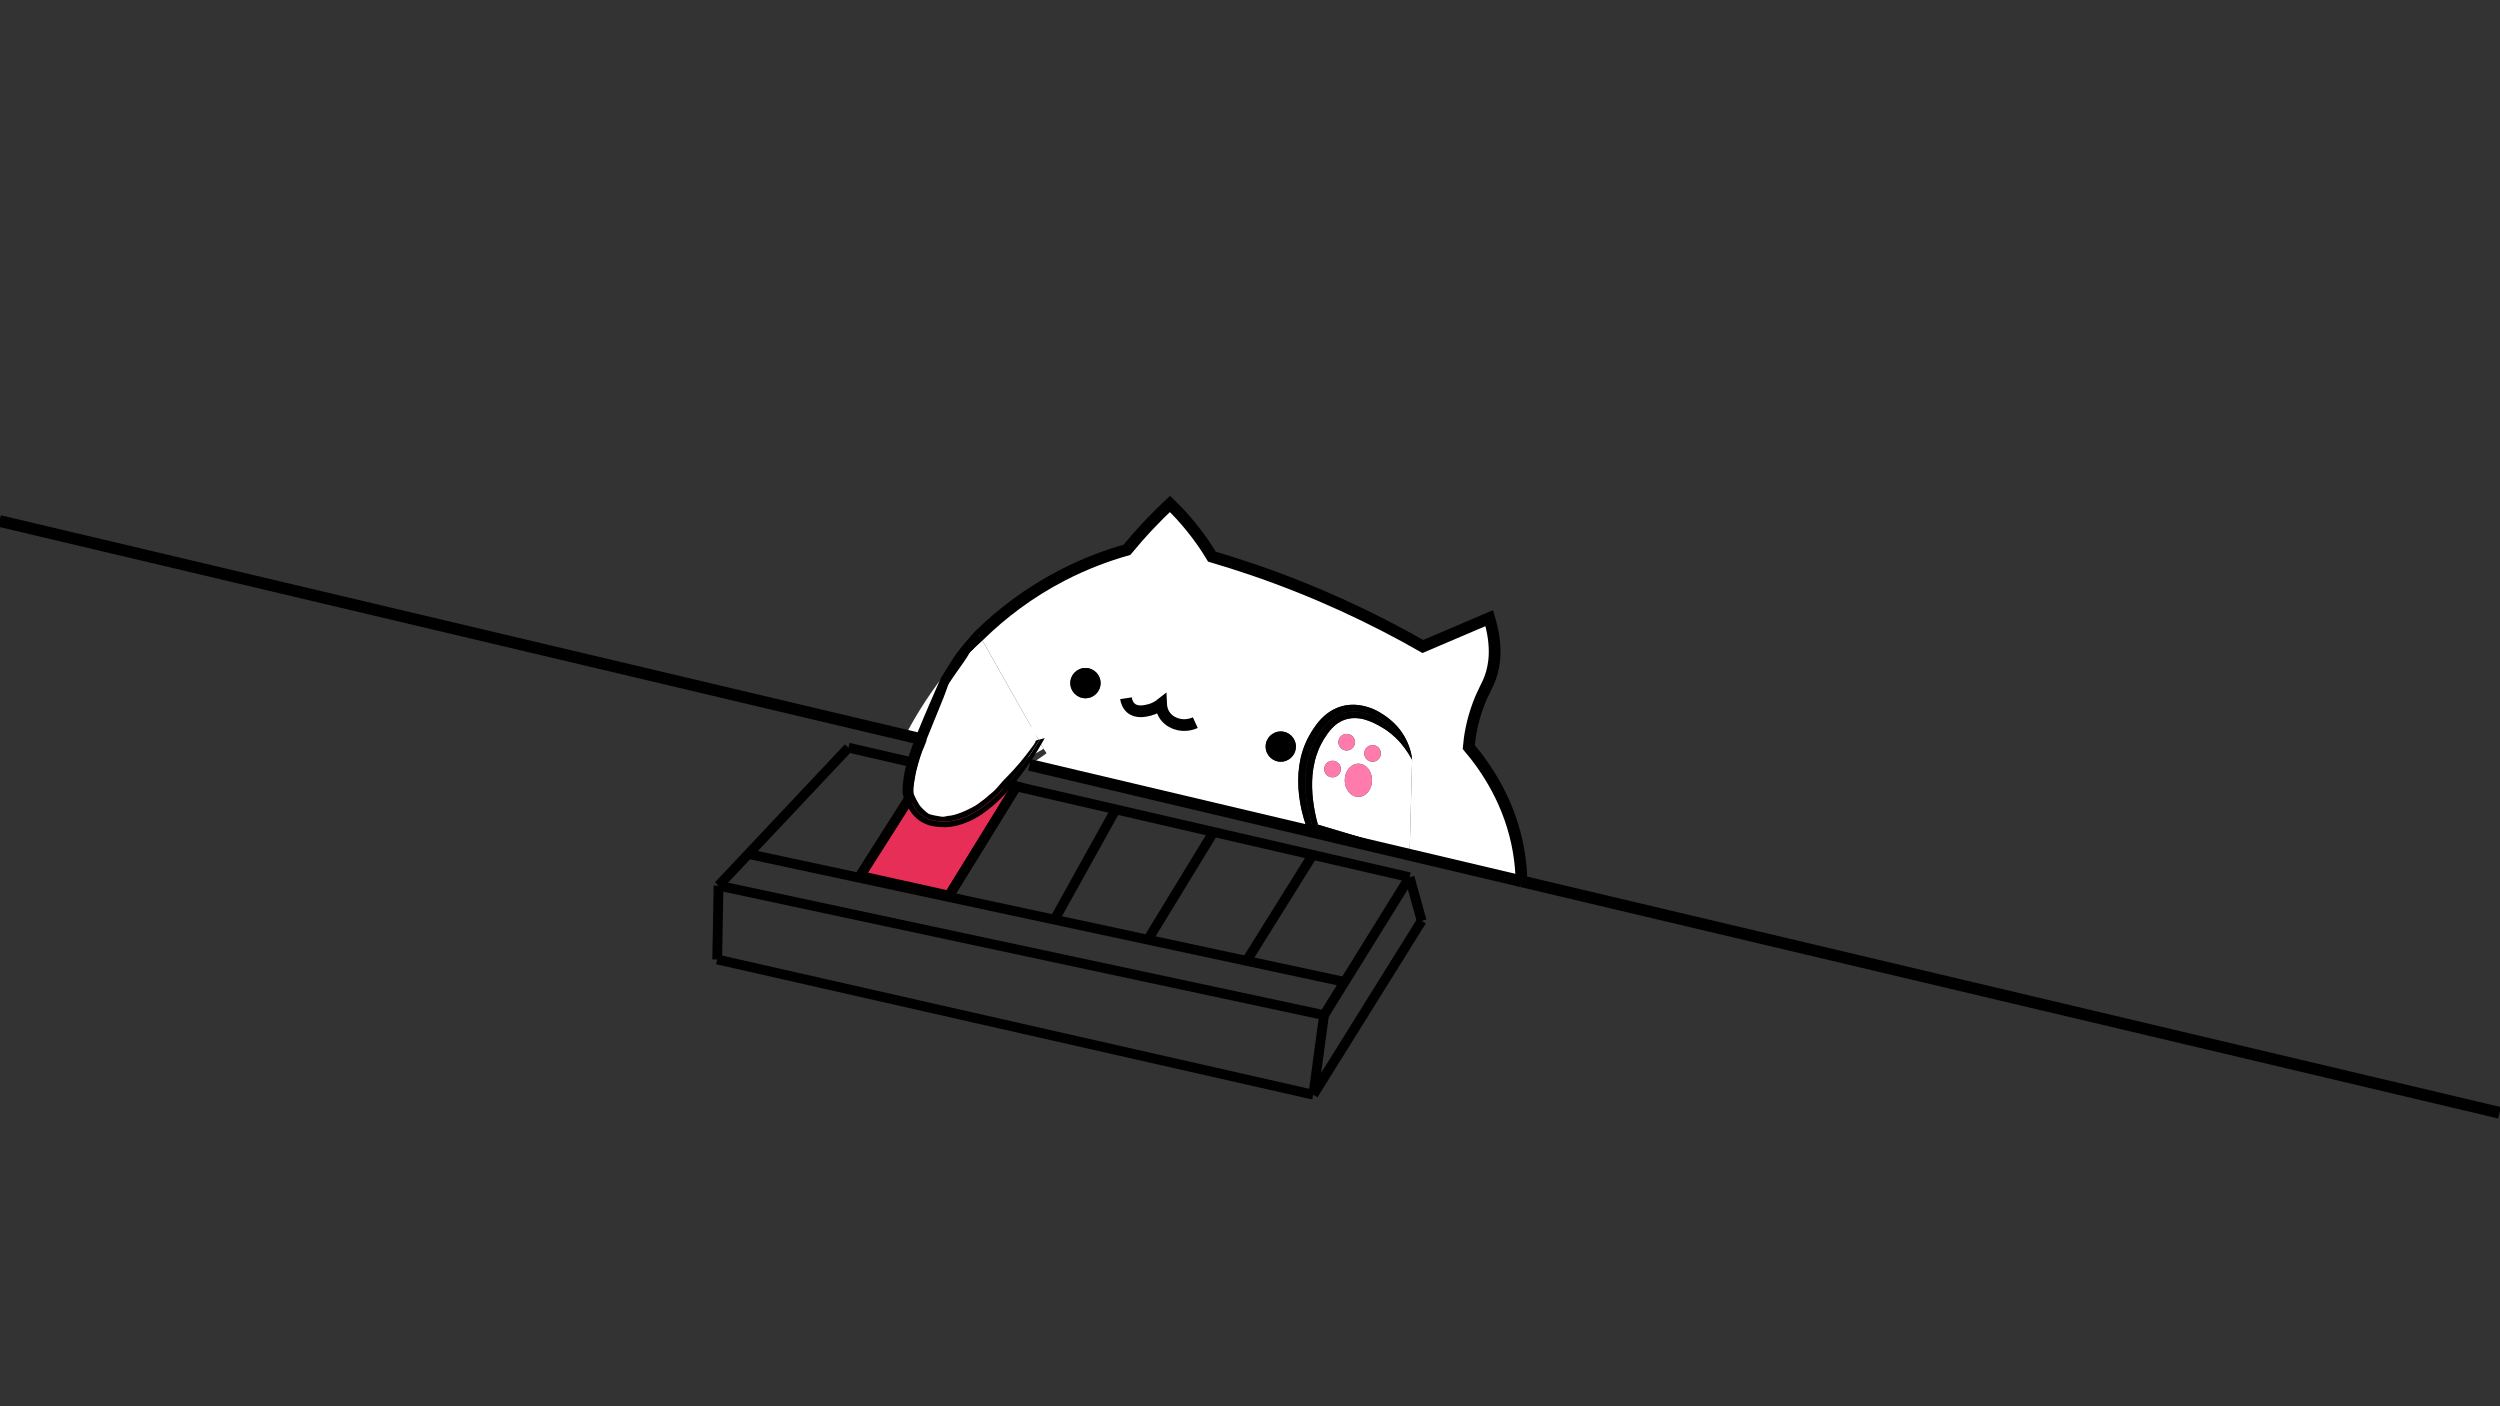 <?xml version="1.0" encoding="utf-8"?>
<!-- Generator: Adobe Illustrator 22.1.0, SVG Export Plug-In . SVG Version: 6.00 Build 0)  -->
<svg version="1.1" id="Слой_1" xmlns="http://www.w3.org/2000/svg" xmlns:xlink="http://www.w3.org/1999/xlink" x="0px" y="0px"
	 viewBox="0 0 2560 1440" style="enable-background:new 0 0 2560 1440;" xml:space="preserve">
<rect x="0" y="0" width="2560" height="1440" fill="#333333" stroke="none"/>
<style type="text/css">
	.st0{fill:#E72E56;stroke:#000000;stroke-width:10;stroke-miterlimit:10;}
	.st1{fill:#0C0C11;stroke:#000000;stroke-width:10;stroke-miterlimit:10;}
	.st2{fill:none;stroke:#000000;stroke-width:10;stroke-miterlimit:10;}
	.st3{fill:#FFFFFF;}
	.st4{fill:#FF7BAC;}
	.st5{fill:none;stroke:#000000;stroke-width:12;stroke-miterlimit:10;}
</style>
<polygon class="st0" points="1040.8,805.3 951.9,784.8 880.7,896.9 971.8,917.1 "/>
<g>
	<line class="st1" x1="735.8" y1="906.9" x2="1355.8" y2="1039.5"/>
	<line class="st1" x1="1344.8" y1="1121" x2="1355.8" y2="1039.5"/>
	<line class="st1" x1="735.8" y1="906.9" x2="734.4" y2="982.5"/>
	<line class="st1" x1="868.8" y1="765.6" x2="735.8" y2="906.9"/>
	<line class="st2" x1="1443.4" y1="898.3" x2="868.8" y2="765.6"/>
	<line class="st1" x1="1455.8" y1="942.9" x2="1443.4" y2="898.3"/>
	<line class="st1" x1="1142.5" y1="828.8" x2="1079.8" y2="941.7"/>
	<line class="st1" x1="1242.7" y1="851.9" x2="1175.4" y2="962.2"/>
	<line class="st1" x1="1344.2" y1="875.4" x2="1276.5" y2="983.9"/>
	<g id="XMLID_2_">
		<g>
		</g>
		<g>
			<line class="st2" x1="1375.6" y1="1005.2" x2="766.4" y2="874.5"/>
			<line class="st2" x1="1040.8" y1="805.3" x2="971.8" y2="917.1"/>
			<line class="st2" x1="879.5" y1="898.7" x2="951.9" y2="784.8"/>
		</g>
	</g>
	<line class="st2" x1="1355.8" y1="1039.5" x2="1443.4" y2="898.3"/>
	<line class="st2" x1="1344.8" y1="1121" x2="1455.8" y2="942.9"/>
	<line class="st2" x1="734.4" y1="982.5" x2="1344.8" y2="1121"/>
</g>
<g>
	<g id="XMLID_1_">
		<g>
			<path class="st3" d="M1443.5,872.5l2.5-94.5c-0.4-4.8-1.6-9.6-3.4-14.4c-1.7-4.6-4-9.1-6.9-13.3c-2.8-4.2-6.3-8.1-10.1-11.5
				l-1.5-1.3l-1.4-1.2c-1-0.8-2-1.5-3-2.3c-2.1-1.5-4.2-2.9-6.4-4.2c-1.1-0.7-2.3-1.3-3.4-1.9c-1.1-0.6-2.3-1.1-3.5-1.7
				c-1.2-0.4-2.5-1-3.7-1.4c-1.3-0.4-2.5-0.9-3.8-1.2c-5.1-1.4-10.7-2.2-16.3-1.8c-5.7,0.3-11.2,1.9-16.3,4.4
				c-5.1,2.5-9.5,6-13.3,9.9s-6.8,8.3-9.5,12.5l-1,1.6l-1,1.7c-0.7,1.1-1.3,2.2-1.9,3.4c-1.2,2.3-2.3,4.7-3.3,7.1
				c-2,4.8-3.5,9.8-4.6,14.8c-1.1,5.1-1.8,10.1-2.1,15.2c-0.3,5-0.3,10.1,0,15.1s1,10,1.8,14.9s1.9,9.7,3.3,14.5
				c1.3,4.7,2.9,9.3,4.7,13.8l-285.3-67.5c6-3.8,11.9-7.6,17.6-11.9l-2.5-3.7l-63.3-111.9c0.3-0.3,0.5-0.5,0.8-0.8l-3.8-4.4
				c23-22.4,51.1-44,85.1-61.6c23.1-11.9,45.5-20.2,66-26c6.7-8.1,14-16.5,22-25c7.5-7.9,14.8-15.3,22-22c7,6.7,14.5,14.7,22,24
				c8.6,10.6,15.5,20.8,21,30c13.5,4,27.1,8.3,41,13c66.1,22.5,124.4,50.1,175,79c22.7-9.7,45.3-19.3,68-29c8.7,28.8,5.6,48.3,1,61
				c-3.3,9-7,13.8-12,27c-6.7,17.8-9.1,33.5-10,44c18,21.2,42.5,57,51,106c1.9,11,2.8,21.4,3,31l-0.1,0.4l-163.3-38.7L1443.5,872.5
				l-0.5-0.1C1443.2,872.4,1443.3,872.5,1443.5,872.5z M1327,764.5c0-8.6-6.9-15.5-15.5-15.5s-15.5,6.9-15.5,15.5
				s6.9,15.5,15.5,15.5S1327,773.1,1327,764.5z M1127,699.5c0-8.6-6.9-15.5-15.5-15.5s-15.5,6.9-15.5,15.5s6.9,15.5,15.5,15.5
				S1127,708.1,1127,699.5z"/>
			<path class="st3" d="M1429.4,755.7c6.5,6.2,11.9,13.8,16.6,22.3l-2.5,94.5c-0.2,0-0.3-0.1-0.5-0.1l-93.5-28
				c-4.6-16.8-7-34.1-5.5-50.9c0.4-4.4,1.1-8.7,2.1-13c0.9-4.3,2.3-8.4,3.9-12.4c0.8-2,1.7-4,2.7-5.9c0.4-0.9,1-1.9,1.5-2.8l0.8-1.4
				l0.9-1.5c2.4-3.8,4.8-7.3,7.6-10.3c2.7-3,5.8-5.5,9.2-7.3c3.4-1.8,7.1-3,11-3.4c3.8-0.4,7.9-0.1,11.9,0.8c4,1,8,2.5,11.9,4.4
				c2,0.9,3.9,2,5.8,3.1c1,0.5,1.9,1.1,2.9,1.7l1.5,0.9l1.4,0.9C1422.8,749.8,1426.2,752.6,1429.4,755.7z M1414,771.5
				c0-4.7-3.8-8.5-8.5-8.5s-8.5,3.8-8.5,8.5s3.8,8.5,8.5,8.5S1414,776.2,1414,771.5z M1405,799c0-9.4-6.3-17-14-17s-14,7.6-14,17
				s6.3,17,14,17S1405,808.4,1405,799z M1387.5,760c0-4.7-3.8-8.5-8.5-8.5s-8.5,3.8-8.5,8.5s3.8,8.5,8.5,8.5
				S1387.5,764.7,1387.5,760z M1373,787.5c0-4.7-3.8-8.5-8.5-8.5s-8.5,3.8-8.5,8.5s3.8,8.5,8.5,8.5S1373,792.2,1373,787.5z"/>
			<path d="M1442.6,763.6c1.8,4.8,3,9.6,3.4,14.4c-2.2-7.1-8.4-23.8-25-36c-5.4-4-24.5-18-45-12c-14.6,4.3-22.5,16.6-27,24
				c-22.7,36.8-8.2,82.9-4,95c32.6,7.8,65.4,15.6,98,23.4l0.4,0.1l-48.8-8.8l-55.2-13.1c-1.8-4.5-3.4-9.1-4.7-13.8
				c-1.3-4.8-2.4-9.6-3.3-14.5c-0.8-4.9-1.5-9.9-1.8-14.9s-0.3-10.1,0-15.1c0.3-5.1,1-10.1,2.1-15.2c1.1-5,2.6-10,4.6-14.8
				c1-2.4,2.1-4.8,3.3-7.1c0.6-1.2,1.2-2.3,1.9-3.4l1-1.7l1-1.6c2.7-4.2,5.7-8.6,9.5-12.5s8.2-7.4,13.3-9.9
				c5.1-2.5,10.6-4.1,16.3-4.4c5.6-0.4,11.2,0.4,16.3,1.8c1.3,0.3,2.5,0.8,3.8,1.2c1.2,0.4,2.5,1,3.7,1.4c1.2,0.6,2.4,1.1,3.5,1.7
				c1.1,0.6,2.3,1.2,3.4,1.9c2.2,1.3,4.3,2.7,6.4,4.2c1,0.8,2,1.5,3,2.3l1.4,1.2l1.5,1.3c3.8,3.4,7.3,7.3,10.1,11.5
				C1438.6,754.5,1440.9,759,1442.6,763.6z"/>
			<path d="M1421,742c16.6,12.2,22.8,28.9,25,36c-4.7-8.5-10.1-16.1-16.6-22.3c-3.2-3.1-6.6-5.9-10.3-8.4l-1.4-0.9l-1.5-0.9
				c-1-0.6-1.9-1.2-2.9-1.7c-1.9-1.1-3.8-2.2-5.8-3.1c-3.9-1.9-7.9-3.4-11.9-4.4c-4-0.9-8.1-1.2-11.9-0.8c-3.9,0.4-7.6,1.6-11,3.4
				c-3.4,1.8-6.5,4.3-9.2,7.3c-2.8,3-5.2,6.5-7.6,10.3l-0.9,1.5l-0.8,1.4c-0.5,0.9-1.1,1.9-1.5,2.8c-1,1.9-1.9,3.9-2.7,5.9
				c-1.6,4-3,8.1-3.9,12.4c-1,4.3-1.7,8.6-2.1,13c-1.4,16.8,0.9,34.1,5.5,50.9l-3.3-1l4.1,3.7c-0.3-0.9-0.5-1.8-0.8-2.7l93.5,28
				c-32.6-7.8-65.4-15.6-98-23.4c-4.2-12.1-18.7-58.2,4-95c4.5-7.4,12.4-19.7,27-24C1396.5,724,1415.6,738,1421,742z"/>
			<circle class="st4" cx="1405.5" cy="771.5" r="8.5"/>
			<ellipse class="st4" cx="1391" cy="799" rx="14" ry="17"/>
			<circle class="st4" cx="1379" cy="760" r="8.5"/>
			<circle class="st4" cx="1364.5" cy="787.5" r="8.5"/>
			<path d="M1350.3,847.1l-4.1-3.7l3.3,1C1349.8,845.3,1350,846.2,1350.3,847.1z"/>
			<path d="M1339.4,850.7l55.2,13.1l-51-9.2l-2.8-0.5l-1.3-3.2C1339.5,850.8,1339.4,850.8,1339.4,850.7z"/>
			<circle cx="1311.5" cy="764.5" r="15.5"/>
			<circle cx="1111.5" cy="699.5" r="15.5"/>
			<path class="st3" d="M1069.2,767.6l-0.6-0.8c-3.1,1.9-6.4,3.8-9.7,5.6c-3.3,1.9-6.6,3.7-9.9,5.4c-1.8,1-3.6,1.9-5.5,2.8L927,753
				l0,0c8.5-16,20.7-36.8,37.6-59c3-2.7,5.9-5.4,8.9-8.2c10.8-10,21.7-19.9,32.4-30L1069.2,767.6z"/>
			<path d="M1069.9,755.8c-0.3,0.5-0.6,1-0.9,1.5c-3.7,6.7-7.6,13.2-11.8,19.6c-8.4,12.8-17.6,25.2-28.2,36.5
				c-5.3,5.6-11,11-17.3,15.8c-6.2,4.9-13,9.3-20.5,12.4c-7.5,3.3-15.8,5.4-24.2,5.5c-4.3,0-8.4-0.4-12.5-1.2
				c-4.5-0.9-8.8-2.8-12.6-5.3c-3.8-2.6-7-5.9-9.6-9.7c-2.3-3.4-4.1-7-6-10.6c-2-10.2,9.3-20.2,0.8-26.9l4.3,2.1
				c0.1,0.3-5.8,2.3-5.8,2.8c2,11.8,6.7,21.6,11.4,29.1c4.1,6.5,10.7,11.2,18.3,12.8c2.8,0.6,5.6,0.9,8.2,1.1
				c42.3,2.8,82.1-52.3,101.3-84.1L1069.9,755.8z"/>
			<path d="M1059.4,758.7l5.4-1.6c-19.3,31.7-59.1,86.8-101.3,84.1c-2.7-0.2-5.4-0.5-8.2-1.1c-7.6-1.6-14.2-6.3-18.3-12.8
				c-4.7-7.6-9.4-17.3-11.4-29.1c-0.1-0.3-0.2-0.7-0.1-1.1l5.9-1.7c1,6.7,3,13.3,6,19.6c1.5,3.2,3.2,6.3,5.1,9.2
				c1.6,2.5,3.8,4.7,6.2,6.4c2.5,1.7,5.2,2.9,8.2,3.5c3.3,0.7,6.8,1,10,1.1c6.7,0,13.4-1.5,19.8-4.2c3.2-1.4,6.3-3,9.4-4.7
				c3.1-1.8,6-3.7,8.9-5.9c5.8-4.3,11.3-9.1,16.5-14.3c5.3-5.1,10.2-10.7,15-16.3c4.7-5.6,9.3-11.6,13.7-17.7
				C1053.3,767.8,1056.4,763.3,1059.4,758.7z"/>
			<path class="st3" d="M982.9,709.8l70.5,32.8c7.6,3.5,10.1,13.1,5.3,19.9c0,0-0.1,0.1-0.1,0.1c-4.4,6.1-9,12-13.7,17.7
				c-4.8,5.7-9.8,11.2-15,16.3c-5.2,5.2-9.7,11.9-15.5,16.2c-2.9,2.2-5.8,5.4-8.8,7.2c-2.8,2.1-6.3,5-9.5,6.4
				c-7.5,3.9-14.8,7.4-22.7,8.8c-3.3-0.1-5.6,1.5-9.2,1.1c-3-0.6-11.3-1.6-13.8-3.3s-7.5-6.4-9.1-8.9c-1.8-2.9-3.8-6.8-5.2-10
				c-2.8-5.9,1.9-25.8,4.6-35.4c0.4-1.6,4.1-12.2,5.2-12.9l22.3-56.8C970.1,703.4,977.6,707.3,982.9,709.8z"/>
			<path d="M1005.3,649.8l2.4,4.3c-10.7,10.1-21.6,20.1-32.4,30c-3,2.7-5.9,5.5-8.9,8.2c7.9-10.3,16.7-21,26.7-31.6
				C998.3,656.1,1002.3,652.5,1005.3,649.8z"/>
			<path d="M1002.9,650.6l3.8,4.4c-0.3,0.3-0.5,0.5-0.8,0.8l-2.4-4.3c-3,2.7-7.1,6.3-12.2,10.9C995,658.4,998.9,654.5,1002.9,650.6z
				"/>
			<path d="M1002.9,650.5c-2.6,7-2.6,11.7-9.3,16.8c-7.6,14-24.6,32.4-34.5,55.8c-21.3,50.8-28.3,68.3-27.8,94h-5.9
				c0-0.9-1.1-4.1-1.2-5.1c0-6,0.4-10.3,1.2-16.3c0.9-5.8,2.3-11.3,3.7-16.7c3.1-10.5,6.8-20,10.6-29.3c3.8-9.4,7.7-18.5,11.6-27.6
				c4-9.1,7.8-18.2,11.9-27.3c14.7-23.8,14.7-25.2,35.8-48.9L1002.9,650.5z"/>
			<path d="M956.8,717.7c6.2-14.9,12.9-27.6,18.5-38.7c0.8-1.5,3-0.6,2.5,1c-3.7,11.8-7.2,23.1-11.5,34.1
				c-5.6,13.6-11,27.1-16.5,40.6c-3.6,9.2-7.1,18.5-9.7,27.8c-1.3,4.7-2.5,9.3-3.2,14.1s-2,9.6-1.9,14.7c0,0.1,0.2,0.4,0.3,0.7
				l-4.8-0.1c-0.8,0-1.4-0.7-1.3-1.5c1.8-23.8,10.8-40.4,27.6-92.7C956.8,717.8,956.8,717.7,956.8,717.7z"/>
		</g>
		<g>
			<path class="st5" d="M1153,715c0.4,2.6,1.5,6.9,5,10c6.1,5.3,15,3,19,2c5.6-1.4,9.6-4.1,12-6c0.1,2.1,0.5,7.1,4,12
				c3.8,5.3,8.9,7.2,11,8c9.4,3.4,17.8,0,20-1"/>
			<path class="st5" d="M1558,902c-0.2-9.6-1.1-20-3-31c-8.5-49-33-84.8-51-106c0.9-10.5,3.3-26.2,10-44c5-13.2,8.7-18,12-27
				c4.6-12.7,7.7-32.2-1-61c-22.7,9.7-45.3,19.3-68,29c-50.6-28.9-108.9-56.5-175-79c-13.9-4.7-27.5-9-41-13
				c-5.5-9.2-12.4-19.4-21-30c-7.5-9.3-15-17.3-22-24c-7.2,6.7-14.5,14.1-22,22c-8,8.5-15.3,16.9-22,25c-20.5,5.8-42.9,14.1-66,26
				c-34.1,17.6-62.2,39.2-85.1,61.6"/>
			<line class="st5" x1="939.6" y1="756" x2="-0.5" y2="533.5"/>
			<polyline class="st5" points="1557.9,902.4 1394.6,863.8 1339.4,850.7 1054.1,783.2 			"/>
			<line class="st5" x1="1557.9" y1="902.4" x2="2559.5" y2="1139.5"/>
		</g>
	</g>
</g>
</svg>
